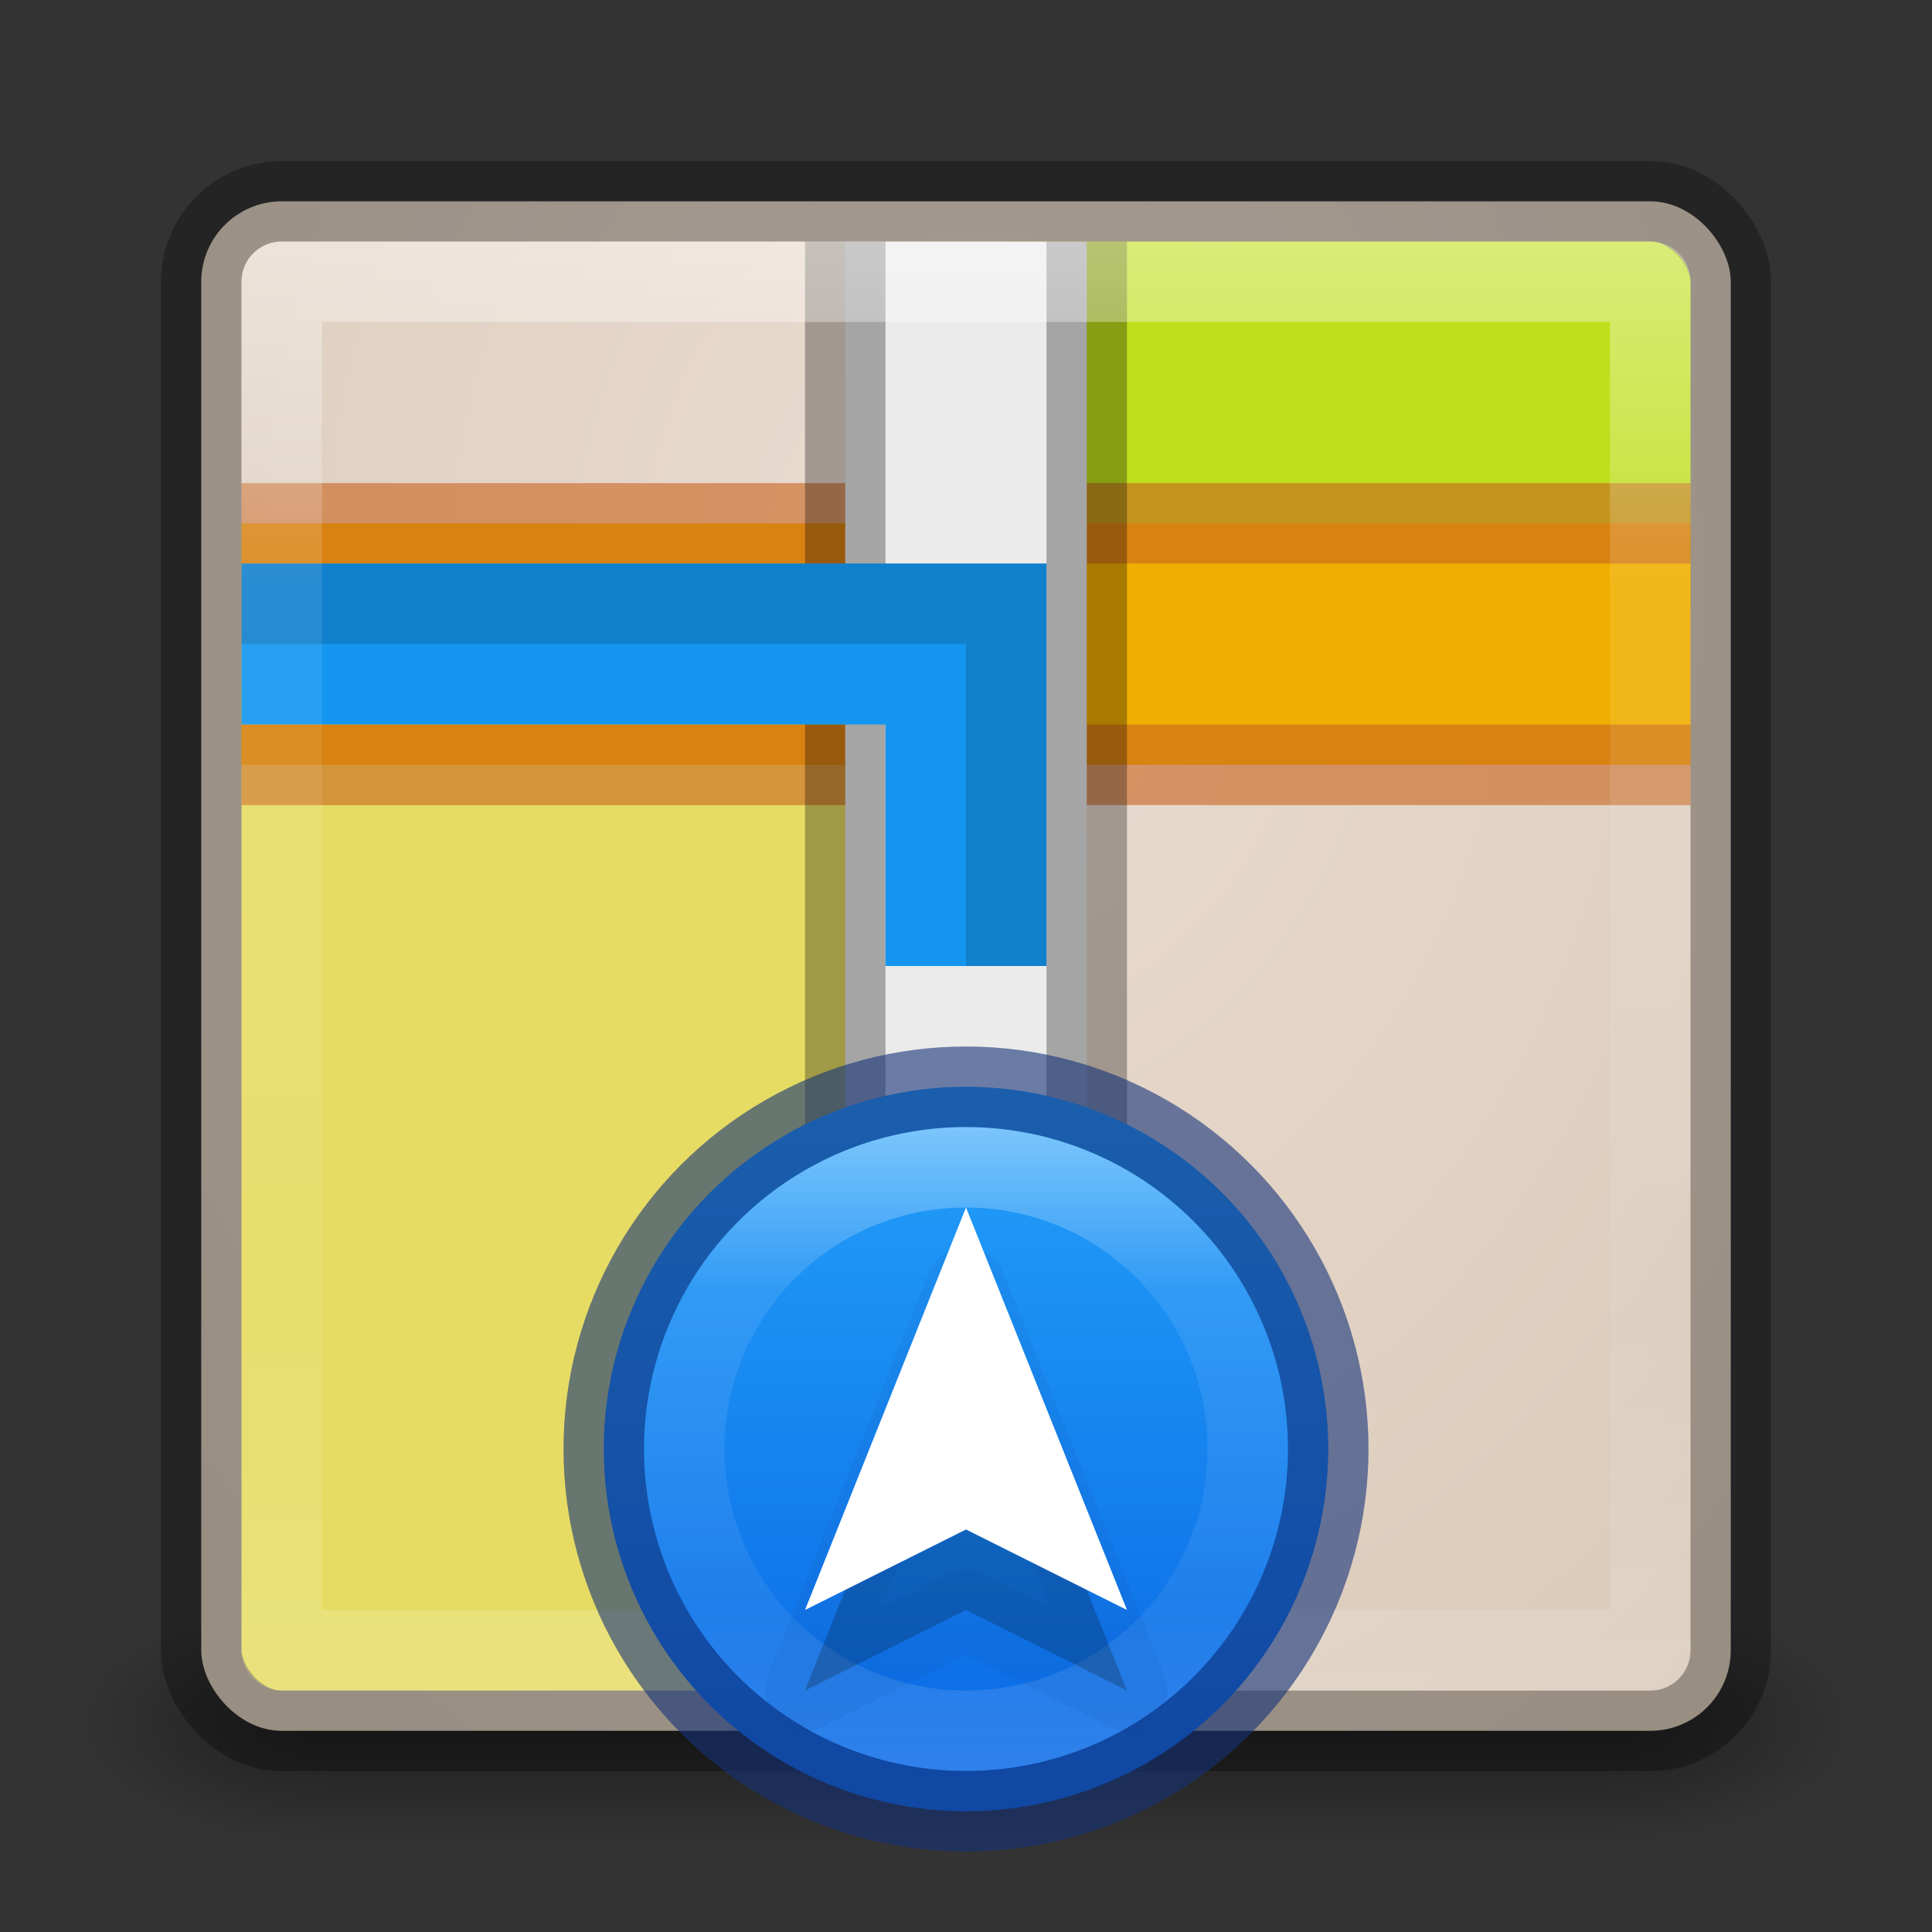 <?xml version="1.0" encoding="UTF-8" standalone="no"?>
<svg
   xmlns:dc="http://purl.org/dc/elements/1.1/"
   xmlns:cc="http://creativecommons.org/ns#"
   xmlns:rdf="http://www.w3.org/1999/02/22-rdf-syntax-ns#"
   xmlns:svg="http://www.w3.org/2000/svg"
   xmlns="http://www.w3.org/2000/svg"
   xmlns:xlink="http://www.w3.org/1999/xlink"
   version="1.1"
   id="svg2"
   viewBox="0 0 24 24"
   height="24"
   width="24">
  <rect x="0" y="0" width="24" height="24" fill="#333333" stroke="none"/>
  <defs
     id="defs4">
    <linearGradient
       id="linearGradient4307">
      <stop
         style="stop-color:#ffffff;stop-opacity:1;"
         offset="0"
         id="stop4309" />
      <stop
         id="stop4311"
         offset="0.25"
         style="stop-color:#ffffff;stop-opacity:0.235" />
      <stop
         style="stop-color:#ffffff;stop-opacity:0.157"
         offset="0.746"
         id="stop4313" />
      <stop
         style="stop-color:#ffffff;stop-opacity:0.392"
         offset="1"
         id="stop4315" />
    </linearGradient>
    <linearGradient
       id="linearGradient4179">
      <stop
         id="stop4181"
         offset="0"
         style="stop-color:#000000;stop-opacity:1;" />
      <stop
         id="stop4183"
         offset="1"
         style="stop-color:#000000;stop-opacity:0;" />
    </linearGradient>
    <linearGradient
       id="linearGradient4169">
      <stop
         id="stop4171"
         offset="0"
         style="stop-color:#000000;stop-opacity:0" />
      <stop
         style="stop-color:#000000;stop-opacity:1"
         offset="0.478"
         id="stop4177" />
      <stop
         id="stop4173"
         offset="1"
         style="stop-color:#000000;stop-opacity:0;" />
    </linearGradient>
    <linearGradient
       id="linearGradient4153">
      <stop
         id="stop4155"
         offset="0"
         style="stop-color:#ffffff;stop-opacity:1;" />
      <stop
         style="stop-color:#ffffff;stop-opacity:0.235"
         offset="0.237"
         id="stop4161" />
      <stop
         id="stop4163"
         offset="0.746"
         style="stop-color:#ffffff;stop-opacity:0.157" />
      <stop
         id="stop4157"
         offset="1"
         style="stop-color:#ffffff;stop-opacity:0.392" />
    </linearGradient>
    <linearGradient
       id="linearGradient4143">
      <stop
         id="stop4145"
         offset="0"
         style="stop-color:#ebdcd2;stop-opacity:1" />
      <stop
         id="stop4147"
         offset="1"
         style="stop-color:#c8b9a0;stop-opacity:1" />
    </linearGradient>
    <radialGradient
       gradientTransform="matrix(-3.4261615e-7,3.631,-2.863,-2.702188e-7,2971.892,990.116)"
       gradientUnits="userSpaceOnUse"
       r="9.5"
       fy="1033.779"
       fx="12.555"
       cy="1033.779"
       cx="12.555"
       id="radialGradient4149"
       xlink:href="#linearGradient4143" />
    <linearGradient
       gradientUnits="userSpaceOnUse"
       y2="1042.701"
       x2="-15.982"
       y1="1039.766"
       x1="-15.982"
       id="linearGradient4175"
       xlink:href="#linearGradient4169" />
    <radialGradient
       gradientTransform="matrix(-1.999,0,0,-1,-68.571,2082.341)"
       gradientUnits="userSpaceOnUse"
       r="1.5"
       fy="1041.17"
       fx="-22.866"
       cy="1041.17"
       cx="-22.866"
       id="radialGradient4185"
       xlink:href="#linearGradient4179" />
    <radialGradient
       r="1.5"
       fy="1041.17"
       fx="-22.866"
       cy="1041.17"
       cx="-22.866"
       gradientTransform="matrix(-1.999,0,0,-1,-38.857,2082.341)"
       gradientUnits="userSpaceOnUse"
       id="radialGradient4189"
       xlink:href="#linearGradient4179" />
    <linearGradient
       gradientUnits="userSpaceOnUse"
       y2="1049.423"
       x2="11.649"
       y1="1031.405"
       x1="11.649"
       id="linearGradient4172"
       xlink:href="#linearGradient4153" />
    <linearGradient
       gradientUnits="userSpaceOnUse"
       y2="1048.362"
       x2="32"
       y1="1025.362"
       x1="32"
       id="linearGradient4233-8"
       xlink:href="#linearGradient4227-7"
       gradientTransform="matrix(0.36,0,0,0.36,0.48,672.911)" />
    <linearGradient
       id="linearGradient4227-7">
      <stop
         id="stop4229-2"
         offset="0"
         style="stop-color:#23a0fa;stop-opacity:1" />
      <stop
         id="stop4231-3"
         offset="1"
         style="stop-color:#0a69e6;stop-opacity:1" />
    </linearGradient>
    <linearGradient
       gradientUnits="userSpaceOnUse"
       y2="1050.362"
       x2="12"
       y1="1042.362"
       x1="12"
       id="linearGradient4305"
       xlink:href="#linearGradient4307" />
  </defs>
  <g
     transform="translate(0,-1028.362)"
     id="layer1">
    <g
       style="opacity:0.4"
       transform="translate(26.857,8.589)"
       id="g4191">
      <rect
         style="opacity:1;fill:url(#linearGradient4175);fill-opacity:1;stroke:none;stroke-width:1;stroke-linejoin:round;stroke-miterlimit:4;stroke-dasharray:none;stroke-opacity:0.392"
         id="rect4165"
         width="16"
         height="3"
         x="-22.857"
         y="1039.773" />
      <rect
         y="1039.773"
         x="-25.857"
         height="3"
         width="3"
         id="rect4167"
         style="opacity:1;fill:url(#radialGradient4185);fill-opacity:1;stroke:none;stroke-width:1;stroke-linejoin:round;stroke-miterlimit:4;stroke-dasharray:none;stroke-opacity:0.392" />
      <rect
         style="opacity:1;fill:url(#radialGradient4189);fill-opacity:1;stroke:none;stroke-width:1;stroke-linejoin:round;stroke-miterlimit:4;stroke-dasharray:none;stroke-opacity:0.392"
         id="rect4187"
         width="3"
         height="3"
         x="3.857"
         y="1039.773"
         transform="scale(-1,1)" />
    </g>
    <rect
       ry="1"
       rx="1"
       y="1030.863"
       x="2.5"
       height="19"
       width="19"
       id="rect4136"
       style="opacity:1;fill:url(#radialGradient4149);fill-opacity:1;stroke:none;stroke-width:3;stroke-linejoin:round;stroke-miterlimit:4;stroke-dasharray:none;stroke-opacity:1" />
    <rect
       ry="0.5"
       rx="0.5"
       y="1031.362"
       x="12"
       height="5"
       width="9"
       id="rect4307"
       style="opacity:1;fill:#bfdf1d;fill-opacity:1;stroke:none;stroke-width:1;stroke-linecap:butt;stroke-linejoin:round;stroke-miterlimit:4;stroke-dasharray:none;stroke-opacity:1" />
    <rect
       style="opacity:1;fill:#e6dc64;fill-opacity:1;stroke:none;stroke-width:1;stroke-linecap:butt;stroke-linejoin:round;stroke-miterlimit:4;stroke-dasharray:none;stroke-opacity:1"
       id="rect4633"
       width="9"
       height="13"
       x="3"
       y="1036.362"
       rx="0.5"
       ry="0.5" />
    <rect
       transform="matrix(0,1,-1,0,0,0)"
       style="opacity:1;fill:#f0af00;fill-opacity:1;stroke:none;stroke-width:1;stroke-linecap:butt;stroke-linejoin:round;stroke-miterlimit:4;stroke-dasharray:none;stroke-opacity:1"
       id="rect4274"
       width="3"
       height="18"
       x="1034.863"
       y="-21"
       rx="1.38778e-16"
       ry="1.38778e-16" />
    <path
       id="rect4276"
       d="m 1034.863,-3 0,-18 m 3,0 0,18"
       style="opacity:0.6;fill:none;fill-opacity:1;stroke:#c8641e;stroke-width:1;stroke-linecap:butt;stroke-linejoin:miter;stroke-miterlimit:4;stroke-dasharray:none;stroke-opacity:1"
       transform="matrix(0,1,-1,0,0,0)" />
    <rect
       ry="1.38778e-16"
       rx="1.38778e-16"
       y="1031.363"
       x="10.5"
       height="18"
       width="3"
       id="rect4272"
       style="opacity:1;fill:#ebebeb;fill-opacity:1;stroke:none;stroke-width:1;stroke-linecap:butt;stroke-linejoin:round;stroke-miterlimit:4;stroke-dasharray:none;stroke-opacity:1" />
    <rect
       style="opacity:0.3;fill:none;fill-opacity:1;stroke:#000000;stroke-width:1;stroke-linejoin:round;stroke-miterlimit:4;stroke-dasharray:none;stroke-opacity:1"
       id="rect4160"
       width="19"
       height="19"
       x="2.5"
       y="1030.863"
       rx="1"
       ry="1" />
    <path
       id="rect4279"
       d="m 10.5,1049.363 0,-18 m 3,0 0,18"
       style="opacity:0.3;fill:#ebebeb;fill-opacity:1;stroke:#000000;stroke-width:1;stroke-linecap:butt;stroke-linejoin:miter;stroke-miterlimit:4;stroke-dasharray:none;stroke-opacity:1" />
    <path
       id="rect4284"
       transform="translate(0,1028.362)"
       d="M 3 7 L 3 9 L 11 9 L 11 12 L 13 12 L 13 9 L 13 7 L 11 7 L 3 7 z "
       style="opacity:1;fill:#1496f0;fill-opacity:1;stroke:none;stroke-width:1;stroke-linecap:butt;stroke-linejoin:miter;stroke-miterlimit:4;stroke-dasharray:none;stroke-opacity:1" />
    <path
       id="rect4335"
       transform="translate(0,1028.362)"
       d="M 3 7 L 3 8 L 12 8 L 12 12 L 13 12 L 13 8 L 13 7 L 12 7 L 3 7 z "
       style="opacity:0.15;fill:#000000;fill-opacity:1;stroke:none;stroke-width:1;stroke-linecap:butt;stroke-linejoin:round;stroke-miterlimit:4;stroke-dasharray:none;stroke-opacity:1" />
    <rect
       style="opacity:0.4;fill:none;fill-opacity:1;stroke:url(#linearGradient4172);stroke-width:1;stroke-linejoin:round;stroke-miterlimit:4;stroke-dasharray:none;stroke-opacity:1"
       id="rect4162"
       width="17"
       height="17"
       x="3.5"
       y="1031.862"
       rx="1.3877788e-16"
       ry="1.3877788e-16" />
    <g
       id="g4340">
      <circle
         style="opacity:1;fill:url(#linearGradient4233-8);fill-opacity:1;stroke:none;stroke-width:1;stroke-linecap:butt;stroke-linejoin:miter;stroke-miterlimit:4;stroke-dasharray:none;stroke-opacity:1"
         id="path4217-3"
         cx="12"
         cy="1046.362"
         r="4.5" />
      <circle
         r="3.5"
         cy="1046.362"
         cx="12"
         id="circle4295"
         style="opacity:0.4;fill:none;fill-opacity:1;stroke:url(#linearGradient4305);stroke-width:1;stroke-linecap:butt;stroke-linejoin:miter;stroke-miterlimit:4;stroke-dasharray:none;stroke-opacity:1" />
      <circle
         r="4.5"
         cy="1046.362"
         cx="12"
         id="circle4317"
         style="opacity:0.6;fill:none;fill-opacity:1;stroke:#143278;stroke-width:1;stroke-linecap:butt;stroke-linejoin:miter;stroke-miterlimit:4;stroke-dasharray:none;stroke-opacity:1" />
      <path
         style="opacity:0.07;fill:#000000;fill-opacity:1;stroke:#143278;stroke-width:1;stroke-linecap:butt;stroke-linejoin:round;stroke-miterlimit:4;stroke-dasharray:none;stroke-opacity:1"
         d="m 14,1049.362 -2,-1 -2,1 2,-5 z"
         id="path4333" />
      <path
         id="path4331"
         d="m 14,1049.362 -2,-1 -2,1 2,-5 z"
         style="opacity:0.15;fill:#000000;fill-opacity:1;stroke:none;stroke-width:1;stroke-linecap:butt;stroke-linejoin:miter;stroke-miterlimit:4;stroke-dasharray:none;stroke-opacity:1" />
      <path
         style="opacity:1;fill:#ffffff;fill-opacity:1;stroke:none;stroke-width:1;stroke-linecap:butt;stroke-linejoin:miter;stroke-miterlimit:4;stroke-dasharray:none;stroke-opacity:1"
         d="m 14,1048.362 -2,-1 -2,1 2,-5 z"
         id="path4249-2" />
    </g>
  </g>
</svg>
